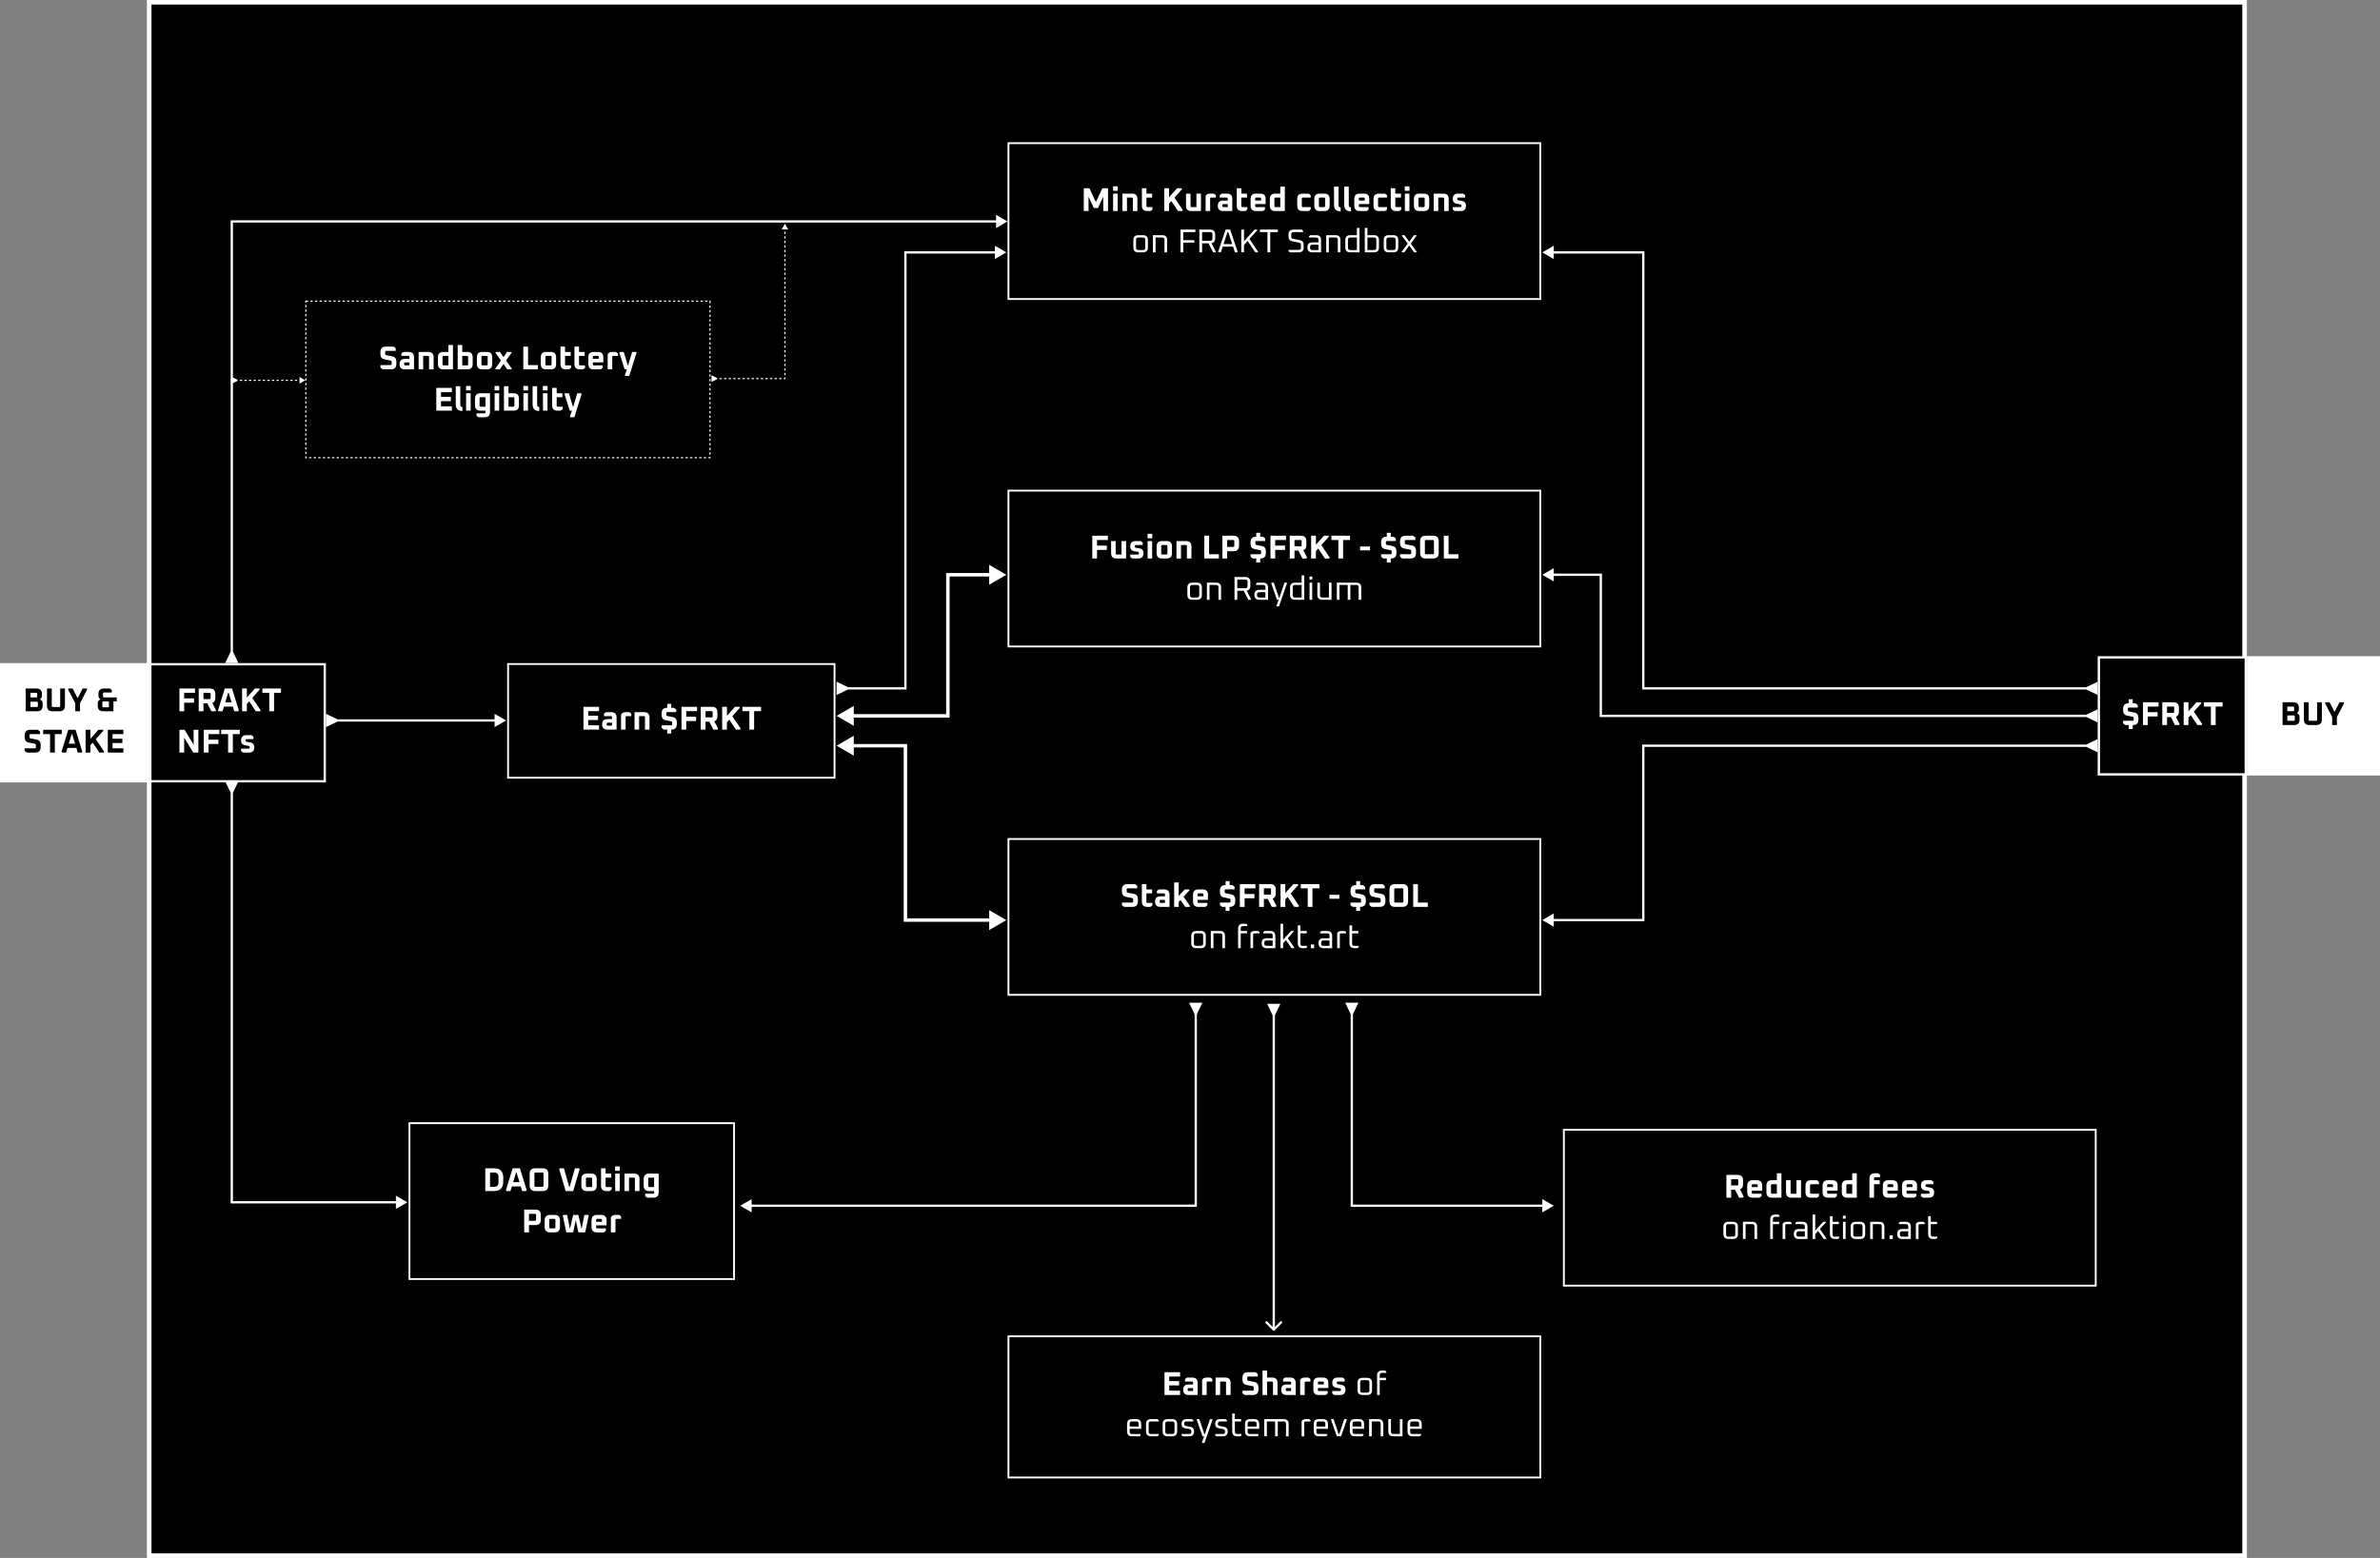 <svg width="1037" height="679" viewBox="0 0 1037 679" fill="none" xmlns="http://www.w3.org/2000/svg">
    <rect x="0" y="0" width="1037" height="679" fill="#808080" stroke="none"/>
    <rect x="65" y="1" width="913" height="677" fill="black" stroke="white" stroke-width="2"/>
    <rect x="914.5" y="286.5" width="64" height="51" fill="black" stroke="white"/>
    <rect x="979.5" y="286.5" width="57" height="51" fill="white" stroke="white"/>
    <path d="M472.218 91.982V82.057H474.692L477.497 88.055L480.301 82.057H482.775V91.982H480.704V85.711L478.374 90.688H476.619L474.289 85.711V91.982H472.218ZM484.968 83.15V81.223H487.011V83.15H484.968ZM484.997 91.982V84.387H486.982V91.982H484.997ZM489.056 91.982V84.387H493.256C494.81 84.387 495.587 85.164 495.587 86.718V91.982H493.602V86.574C493.602 86.267 493.448 86.113 493.141 86.113H491.041V91.982H489.056ZM497.539 89.652V82.057H499.524V84.387H501.998V86.113H499.524V89.796C499.524 90.103 499.678 90.256 499.984 90.256H502.142V91.335L501.279 91.982H499.869C498.316 91.982 497.539 91.205 497.539 89.652ZM507.292 91.982V82.057H509.364V85.984L512.873 82.057H514.815L515.016 82.474L511.723 86.142L515.376 91.565L515.175 91.982H513.276L510.385 87.638L509.364 88.746V91.982H507.292ZM516.755 89.652V84.387H518.74V89.796C518.74 90.103 518.893 90.256 519.2 90.256H521.3V84.387H523.285V91.982H519.085C517.532 91.982 516.755 91.205 516.755 89.652ZM525.295 91.982V85.365C525.65 84.713 526.331 84.387 527.338 84.387H528.891L529.754 85.035V86.113H527.813C527.554 86.113 527.376 86.176 527.28 86.3V91.982H525.295ZM532.955 91.982C531.402 91.982 530.625 91.22 530.625 89.695C530.625 88.17 531.402 87.408 532.955 87.408H534.94V86.574C534.94 86.267 534.787 86.113 534.48 86.113H531.431V85.035L532.294 84.387H534.595C536.148 84.387 536.925 85.164 536.925 86.718V91.982H532.955ZM532.61 89.796C532.61 90.103 532.763 90.256 533.07 90.256H534.94V88.961H533.07C532.763 88.961 532.61 89.115 532.61 89.422V89.796ZM538.879 89.652V82.057H540.864V84.387H543.338V86.113H540.864V89.796C540.864 90.103 541.017 90.256 541.324 90.256H543.481V91.335L542.618 91.982H541.209C539.655 91.982 538.879 91.205 538.879 89.652ZM544.917 89.652V86.718C544.917 85.164 545.694 84.387 547.247 84.387H549.117C550.671 84.387 551.448 85.164 551.448 86.718V88.933H546.902V89.796C546.902 90.103 547.056 90.256 547.363 90.256H551.16V91.335L550.297 91.982H547.247C545.694 91.982 544.917 91.205 544.917 89.652ZM546.902 87.379H549.463V86.574C549.463 86.267 549.309 86.113 549.002 86.113H547.363C547.056 86.113 546.902 86.267 546.902 86.574V87.379ZM553.289 89.652V86.718C553.289 85.164 554.066 84.387 555.619 84.387H557.834V81.338H559.819V91.982H555.619C554.066 91.982 553.289 91.205 553.289 89.652ZM555.274 89.796C555.274 90.103 555.428 90.256 555.734 90.256H557.834V86.113H555.734C555.428 86.113 555.274 86.267 555.274 86.574V89.796ZM565.229 89.652V86.718C565.229 85.164 566.006 84.387 567.559 84.387H570.234L571.097 85.035V86.113H567.674C567.367 86.113 567.214 86.267 567.214 86.574V89.796C567.214 90.103 567.367 90.256 567.674 90.256H571.097V91.335L570.234 91.982H567.559C566.006 91.982 565.229 91.205 565.229 89.652ZM572.674 89.652V86.718C572.674 85.164 573.45 84.387 575.004 84.387H577.017C578.571 84.387 579.348 85.164 579.348 86.718V89.652C579.348 91.205 578.571 91.982 577.017 91.982H575.004C573.45 91.982 572.674 91.205 572.674 89.652ZM574.659 89.796C574.659 90.103 574.812 90.256 575.119 90.256H576.902C577.209 90.256 577.363 90.103 577.363 89.796V86.574C577.363 86.267 577.209 86.113 576.902 86.113H575.119C574.812 86.113 574.659 86.267 574.659 86.574V89.796ZM581.243 89.22V81.338H583.228V89.422C583.228 90.016 583.535 90.342 584.149 90.4V92.126C582.212 92.126 581.243 91.157 581.243 89.22ZM585.696 89.22V81.338H587.681V89.422C587.681 90.016 587.988 90.342 588.602 90.4V92.126C586.665 92.126 585.696 91.157 585.696 89.22ZM590.091 89.652V86.718C590.091 85.164 590.868 84.387 592.422 84.387H594.292C595.845 84.387 596.622 85.164 596.622 86.718V88.933H592.076V89.796C592.076 90.103 592.23 90.256 592.537 90.256H596.334V91.335L595.471 91.982H592.422C590.868 91.982 590.091 91.205 590.091 89.652ZM592.076 87.379H594.637V86.574C594.637 86.267 594.483 86.113 594.176 86.113H592.537C592.23 86.113 592.076 86.267 592.076 86.574V87.379ZM598.463 89.652V86.718C598.463 85.164 599.24 84.387 600.793 84.387H603.469L604.332 85.035V86.113H600.909C600.602 86.113 600.448 86.267 600.448 86.574V89.796C600.448 90.103 600.602 90.256 600.909 90.256H604.332V91.335L603.469 91.982H600.793C599.24 91.982 598.463 91.205 598.463 89.652ZM605.966 89.652V82.057H607.951V84.387H610.425V86.113H607.951V89.796C607.951 90.103 608.104 90.256 608.411 90.256H610.568V91.335L609.705 91.982H608.296C606.742 91.982 605.966 91.205 605.966 89.652ZM612.091 83.15V81.223H614.133V83.15H612.091ZM612.119 91.982V84.387H614.104V91.982H612.119ZM616.064 89.652V86.718C616.064 85.164 616.841 84.387 618.394 84.387H620.408C621.961 84.387 622.738 85.164 622.738 86.718V89.652C622.738 91.205 621.961 91.982 620.408 91.982H618.394C616.841 91.982 616.064 91.205 616.064 89.652ZM618.049 89.796C618.049 90.103 618.202 90.256 618.509 90.256H620.293C620.599 90.256 620.753 90.103 620.753 89.796V86.574C620.753 86.267 620.599 86.113 620.293 86.113H618.509C618.202 86.113 618.049 86.267 618.049 86.574V89.796ZM624.691 91.982V84.387H628.891C630.445 84.387 631.221 85.164 631.221 86.718V91.982H629.236V86.574C629.236 86.267 629.083 86.113 628.776 86.113H626.676V91.982H624.691ZM632.973 91.335V90.256H636.281C636.607 90.256 636.77 90.074 636.77 89.709C636.77 89.335 636.626 89.124 636.338 89.076L634.785 88.818C633.577 88.616 632.973 87.916 632.973 86.718C632.973 85.164 633.749 84.387 635.303 84.387H637.532L638.395 85.035V86.113H635.432C635.106 86.113 634.943 86.296 634.943 86.66C634.943 87.034 635.087 87.245 635.375 87.293L636.928 87.552C638.136 87.753 638.741 88.453 638.741 89.652C638.741 91.205 637.964 91.982 636.41 91.982H633.836L632.973 91.335ZM493.825 107.824V104.66C493.825 103.222 494.544 102.502 495.983 102.502H497.996C499.435 102.502 500.154 103.222 500.154 104.66V107.824C500.154 109.263 499.435 109.982 497.996 109.982H495.983C494.544 109.982 493.825 109.263 493.825 107.824ZM494.976 107.968C494.976 108.64 495.312 108.975 495.983 108.975H497.996C498.668 108.975 499.003 108.64 499.003 107.968V104.516C499.003 103.845 498.668 103.509 497.996 103.509H495.983C495.312 103.509 494.976 103.845 494.976 104.516V107.968ZM502.34 109.982V102.502H506.368C507.806 102.502 508.525 103.222 508.525 104.66V109.982H507.375V104.516C507.375 103.845 507.039 103.509 506.368 103.509H503.491V109.982H502.34ZM514.368 109.982V100.057H520.84V101.15H515.576V104.66H520.409V105.753H515.576V109.982H514.368ZM522.571 109.982V100.057H527.274C528.741 100.057 529.475 100.791 529.475 102.258V103.84C529.475 105.087 528.943 105.806 527.878 105.998L529.763 109.694L529.604 109.982H528.583L526.584 106.041H523.779V109.982H522.571ZM523.779 104.948H527.289C527.941 104.948 528.267 104.622 528.267 103.97V102.128C528.267 101.476 527.941 101.15 527.289 101.15H523.779V104.948ZM530.764 109.723L534.015 100.057H536L539.251 109.723L539.078 109.982H538.086L537.266 107.479H532.749L531.93 109.982H530.937L530.764 109.723ZM533.109 106.386H536.906L535.18 101.15H534.835L533.109 106.386ZM540.831 109.982V100.057H542.04V105.149L546.599 100.057H547.707L547.836 100.33L544.413 104.142L548.167 109.709L548.038 109.982H546.93L543.622 105.02L542.04 106.76V109.982H540.831ZM548.942 101.15V100.057H556.767V101.15H553.459V109.982H552.251V101.15H548.942ZM561.428 109.479V108.889H565.858C566.51 108.889 566.836 108.563 566.836 107.911V106.731C566.836 106.185 566.592 105.863 566.103 105.768L563.01 105.149C561.955 104.938 561.428 104.228 561.428 103.02V102.258C561.428 100.791 562.161 100.057 563.629 100.057H567.109L567.757 100.561V101.15H563.614C562.962 101.15 562.636 101.476 562.636 102.128V103.107C562.636 103.653 562.881 103.974 563.37 104.07L566.462 104.689C567.517 104.9 568.044 105.609 568.044 106.818V107.781C568.044 109.248 567.311 109.982 565.844 109.982H562.075L561.428 109.479ZM571.828 109.982C570.38 109.982 569.657 109.258 569.657 107.81C569.657 106.362 570.38 105.638 571.828 105.638H574.461V104.516C574.461 103.845 574.125 103.509 573.454 103.509H570.376V102.934L570.951 102.502H573.454C574.892 102.502 575.611 103.222 575.611 104.66V109.982H571.828ZM570.807 107.968C570.807 108.64 571.143 108.975 571.814 108.975H574.461V106.645H571.814C571.143 106.645 570.807 106.981 570.807 107.652V107.968ZM577.855 109.982V102.502H581.883C583.321 102.502 584.04 103.222 584.04 104.66V109.982H582.889V104.516C582.889 103.845 582.554 103.509 581.883 103.509H579.006V109.982H577.855ZM586.168 107.824V104.66C586.168 103.222 586.887 102.502 588.326 102.502H591.202V99.338H592.353V109.982H588.326C586.887 109.982 586.168 109.263 586.168 107.824ZM587.319 107.968C587.319 108.64 587.654 108.975 588.326 108.975H591.202V103.509H588.326C587.654 103.509 587.319 103.845 587.319 104.516V107.968ZM594.655 109.982V99.338H595.806V102.502H598.682C600.121 102.502 600.84 103.222 600.84 104.66V107.824C600.84 109.263 600.121 109.982 598.682 109.982H594.655ZM595.806 108.975H598.682C599.354 108.975 599.689 108.64 599.689 107.968V104.516C599.689 103.845 599.354 103.509 598.682 103.509H595.806V108.975ZM602.912 107.824V104.66C602.912 103.222 603.631 102.502 605.069 102.502H607.083C608.521 102.502 609.241 103.222 609.241 104.66V107.824C609.241 109.263 608.521 109.982 607.083 109.982H605.069C603.631 109.982 602.912 109.263 602.912 107.824ZM604.062 107.968C604.062 108.64 604.398 108.975 605.069 108.975H607.083C607.754 108.975 608.09 108.64 608.09 107.968V104.516C608.09 103.845 607.754 103.509 607.083 103.509H605.069C604.398 103.509 604.062 103.845 604.062 104.516V107.968ZM610.708 109.766L613.354 106.17L610.808 102.718L610.909 102.502H611.973L614.016 105.336L616.058 102.502H617.123L617.223 102.718L614.677 106.17L617.324 109.766L617.223 109.982H616.159L614.016 107.005L611.873 109.982H610.808L610.708 109.766Z" fill="white"/>
    <rect x="439.4" y="62.4" width="231.739" height="67.924" stroke="white" stroke-width="0.799"/>
    <path d="M475.926 243.412V233.487H482.715V235.357H477.997V237.802H482.284V239.672H477.997V243.412H475.926ZM484.125 241.081V235.817H486.11V241.225C486.11 241.532 486.263 241.686 486.57 241.686H488.67V235.817H490.655V243.412H486.455C484.901 243.412 484.125 242.635 484.125 241.081ZM492.464 242.764V241.686H495.772C496.098 241.686 496.261 241.503 496.261 241.139C496.261 240.765 496.117 240.554 495.829 240.506L494.276 240.247C493.068 240.046 492.464 239.346 492.464 238.147C492.464 236.594 493.24 235.817 494.794 235.817H497.023L497.886 236.464V237.543H494.923C494.597 237.543 494.434 237.725 494.434 238.09C494.434 238.464 494.578 238.675 494.866 238.722L496.419 238.981C497.627 239.183 498.232 239.883 498.232 241.081C498.232 242.635 497.455 243.412 495.901 243.412H493.327L492.464 242.764ZM499.998 234.58V232.652H502.041V234.58H499.998ZM500.027 243.412V235.817H502.012V243.412H500.027ZM503.971 241.081V238.147C503.971 236.594 504.748 235.817 506.301 235.817H508.315C509.869 235.817 510.645 236.594 510.645 238.147V241.081C510.645 242.635 509.869 243.412 508.315 243.412H506.301C504.748 243.412 503.971 242.635 503.971 241.081ZM505.956 241.225C505.956 241.532 506.11 241.686 506.416 241.686H508.2C508.507 241.686 508.66 241.532 508.66 241.225V238.003C508.66 237.696 508.507 237.543 508.2 237.543H506.416C506.11 237.543 505.956 237.696 505.956 238.003V241.225ZM512.599 243.412V235.817H516.799C518.352 235.817 519.129 236.594 519.129 238.147V243.412H517.144V238.003C517.144 237.696 516.99 237.543 516.684 237.543H514.584V243.412H512.599ZM524.738 243.412V233.487H526.81V241.542H531.096V243.412H524.738ZM532.618 243.412V233.487H537.451C539.062 233.487 539.868 234.292 539.868 235.903V237.831C539.868 239.442 539.062 240.247 537.451 240.247H534.69V243.412H532.618ZM534.69 238.377H537.365C537.653 238.377 537.797 238.233 537.797 237.946V235.788C537.797 235.5 537.653 235.357 537.365 235.357H534.69V238.377ZM544.887 242.664V241.542H549.058C549.346 241.542 549.49 241.398 549.49 241.11V240.276C549.49 240.007 549.37 239.849 549.13 239.801L546.613 239.298C545.462 239.068 544.887 238.296 544.887 236.982V236.335C544.887 234.724 545.692 233.918 547.303 233.918H547.361V232.192H549.087V233.918H550.31L551.273 234.666V235.788H547.39C547.102 235.788 546.958 235.932 546.958 236.22V236.996C546.958 237.265 547.078 237.423 547.318 237.471L549.835 237.974C550.986 238.205 551.561 238.977 551.561 240.29V240.995C551.561 242.606 550.755 243.412 549.144 243.412H549.087V245.138H547.361V243.412H545.851L544.887 242.664ZM553.562 243.412V233.487H560.351V235.357H555.633V237.802H559.92V239.672H555.633V243.412H553.562ZM561.962 243.412V233.487H566.795C568.406 233.487 569.211 234.292 569.211 235.903V237.543C569.211 238.742 568.766 239.494 567.874 239.801L569.499 242.98L569.255 243.412H567.471L565.716 239.959H564.033V243.412H561.962ZM564.033 238.09H566.709C566.996 238.09 567.14 237.946 567.14 237.658V235.788C567.14 235.5 566.996 235.357 566.709 235.357H564.033V238.09ZM571.289 243.412V233.487H573.36V237.414L576.87 233.487H578.812L579.013 233.904L575.719 237.572L579.373 242.994L579.171 243.412H577.273L574.382 239.068L573.36 240.175V243.412H571.289ZM580.119 235.357V233.487H588.231V235.357H585.211V243.412H583.139V235.357H580.119ZM592.612 239.873V238.176H596.927V239.873H592.612ZM601.776 242.664V241.542H605.947C606.235 241.542 606.379 241.398 606.379 241.11V240.276C606.379 240.007 606.259 239.849 606.019 239.801L603.502 239.298C602.351 239.068 601.776 238.296 601.776 236.982V236.335C601.776 234.724 602.581 233.918 604.192 233.918H604.25V232.192H605.976V233.918H607.199L608.162 234.666V235.788H604.279C603.991 235.788 603.847 235.932 603.847 236.22V236.996C603.847 237.265 603.967 237.423 604.207 237.471L606.724 237.974C607.875 238.205 608.45 238.977 608.45 240.29V240.995C608.45 242.606 607.645 243.412 606.034 243.412H605.976V245.138H604.25V243.412H602.74L601.776 242.664ZM610.02 242.664V241.542H614.479C614.766 241.542 614.91 241.398 614.91 241.11V240.06C614.91 239.792 614.79 239.633 614.551 239.585L611.746 239.025C610.595 238.794 610.02 238.022 610.02 236.709V235.903C610.02 234.292 610.825 233.487 612.436 233.487H615.73L616.694 234.235V235.357H612.522C612.235 235.357 612.091 235.5 612.091 235.788V236.723C612.091 236.992 612.211 237.15 612.451 237.198L615.255 237.759C616.406 237.989 616.981 238.761 616.981 240.075V240.995C616.981 242.606 616.176 243.412 614.565 243.412H610.983L610.02 242.664ZM618.763 240.995V235.903C618.763 234.292 619.569 233.487 621.18 233.487H624.459C626.07 233.487 626.876 234.292 626.876 235.903V240.995C626.876 242.606 626.07 243.412 624.459 243.412H621.18C619.569 243.412 618.763 242.606 618.763 240.995ZM620.835 241.11C620.835 241.398 620.979 241.542 621.266 241.542H624.373C624.661 241.542 624.805 241.398 624.805 241.11V235.788C624.805 235.5 624.661 235.357 624.373 235.357H621.266C620.979 235.357 620.835 235.5 620.835 235.788V241.11ZM629.091 243.412V233.487H631.162V241.542H635.449V243.412H629.091ZM517.353 259.254V256.09C517.353 254.651 518.073 253.932 519.511 253.932H521.525C522.963 253.932 523.682 254.651 523.682 256.09V259.254C523.682 260.692 522.963 261.412 521.525 261.412H519.511C518.073 261.412 517.353 260.692 517.353 259.254ZM518.504 259.398C518.504 260.069 518.84 260.405 519.511 260.405H521.525C522.196 260.405 522.532 260.069 522.532 259.398V255.946C522.532 255.274 522.196 254.939 521.525 254.939H519.511C518.84 254.939 518.504 255.274 518.504 255.946V259.398ZM525.868 261.412V253.932H529.896C531.334 253.932 532.053 254.651 532.053 256.09V261.412H530.903V255.946C530.903 255.274 530.567 254.939 529.896 254.939H527.019V261.412H525.868ZM537.896 261.412V251.487H542.599C544.066 251.487 544.8 252.22 544.8 253.687V255.27C544.8 256.516 544.268 257.235 543.203 257.427L545.088 261.124L544.929 261.412H543.908L541.909 257.47H539.104V261.412H537.896ZM539.104 256.377H542.614C543.266 256.377 543.592 256.051 543.592 255.399V253.558C543.592 252.906 543.266 252.58 542.614 252.58H539.104V256.377ZM548.722 261.412C547.274 261.412 546.55 260.688 546.55 259.24C546.55 257.792 547.274 257.068 548.722 257.068H551.354V255.946C551.354 255.274 551.018 254.939 550.347 254.939H547.269V254.364L547.844 253.932H550.347C551.785 253.932 552.505 254.651 552.505 256.09V261.412H548.722ZM547.7 259.398C547.7 260.069 548.036 260.405 548.707 260.405H551.354V258.075H548.707C548.036 258.075 547.7 258.41 547.7 259.081V259.398ZM553.885 254.133L554.015 253.932H555.007L557.194 260.405H557.481L559.668 253.932H560.66L560.79 254.133L557.28 264.288H556.287L556.158 264.087L557.122 261.412H556.402L553.885 254.133ZM562.106 259.254V256.09C562.106 254.651 562.825 253.932 564.264 253.932H567.14V250.768H568.291V261.412H564.264C562.825 261.412 562.106 260.692 562.106 259.254ZM563.257 259.398C563.257 260.069 563.592 260.405 564.264 260.405H567.14V254.939H564.264C563.592 254.939 563.257 255.274 563.257 255.946V259.398ZM570.564 252.58V251.257H571.772V252.58H570.564ZM570.593 261.412V253.932H571.744V261.412H570.593ZM573.991 259.254V253.932H575.142V259.398C575.142 260.069 575.477 260.405 576.149 260.405H579.025V253.932H580.176V261.412H576.149C574.71 261.412 573.991 260.692 573.991 259.254ZM582.477 261.412V253.932H590.963C592.401 253.932 593.121 254.651 593.121 256.09V261.412H591.97V255.946C591.97 255.274 591.634 254.939 590.963 254.939H588.374V261.412H587.223V254.939H583.627V261.412H582.477Z" fill="white"/>
    <rect x="439.4" y="213.829" width="231.739" height="67.924" stroke="white" stroke-width="0.799"/>
    <path d="M254.218 317.982V308.057H261.007V309.927H256.289V311.941H260.576V313.811H256.289V316.112H261.007V317.982H254.218ZM264.682 317.982C263.129 317.982 262.352 317.22 262.352 315.695C262.352 314.17 263.129 313.408 264.682 313.408H266.667V312.574C266.667 312.267 266.514 312.113 266.207 312.113H263.158V311.035L264.021 310.387H266.322C267.876 310.387 268.652 311.164 268.652 312.718V317.982H264.682ZM264.337 315.796C264.337 316.103 264.491 316.256 264.798 316.256H266.667V314.961H264.798C264.491 314.961 264.337 315.115 264.337 315.422V315.796ZM270.606 317.982V311.365C270.961 310.713 271.641 310.387 272.648 310.387H274.202L275.065 311.035V312.113H273.123C272.864 312.113 272.687 312.176 272.591 312.3V317.982H270.606ZM276.479 317.982V310.387H280.679C282.232 310.387 283.009 311.164 283.009 312.718V317.982H281.024V312.574C281.024 312.267 280.87 312.113 280.564 312.113H278.464V317.982H276.479ZM288.259 317.234V316.112H292.43C292.718 316.112 292.862 315.968 292.862 315.681V314.846C292.862 314.578 292.742 314.42 292.502 314.372L289.985 313.868C288.834 313.638 288.259 312.866 288.259 311.552V310.905C288.259 309.294 289.064 308.489 290.675 308.489H290.733V306.763H292.459V308.489H293.681L294.645 309.237V310.359H290.762C290.474 310.359 290.33 310.502 290.33 310.79V311.567C290.33 311.835 290.45 311.994 290.69 312.041L293.207 312.545C294.357 312.775 294.933 313.547 294.933 314.861V315.566C294.933 317.177 294.127 317.982 292.516 317.982H292.459V319.708H290.733V317.982H289.222L288.259 317.234ZM296.934 317.982V308.057H303.723V309.927H299.005V312.372H303.292V314.242H299.005V317.982H296.934ZM305.334 317.982V308.057H310.167C311.778 308.057 312.583 308.863 312.583 310.474V312.113C312.583 313.312 312.137 314.065 311.246 314.372L312.871 317.55L312.626 317.982H310.843L309.088 314.53H307.405V317.982H305.334ZM307.405 312.66H310.081C310.368 312.66 310.512 312.516 310.512 312.228V310.359C310.512 310.071 310.368 309.927 310.081 309.927H307.405V312.66ZM314.661 317.982V308.057H316.732V311.984L320.242 308.057H322.184L322.385 308.474L319.091 312.142L322.745 317.565L322.543 317.982H320.645L317.753 313.638L316.732 314.746V317.982H314.661ZM323.491 309.927V308.057H331.603V309.927H328.583V317.982H326.511V309.927H323.491Z" fill="white"/>
    <rect x="221.376" y="289.4" width="142.24" height="49.544" stroke="white" stroke-width="0.799"/>
    <path d="M211.446 519.101V509.176H215.215C217.919 509.176 219.271 510.528 219.271 513.233V515.045C219.271 517.749 217.919 519.101 215.215 519.101H211.446ZM213.518 517.231H215.33C216.577 517.231 217.2 516.608 217.2 515.361V512.916C217.2 511.67 216.577 511.046 215.33 511.046H213.518V517.231ZM220.429 518.713L223.377 509.176H226.542L229.491 518.713L229.232 519.101H227.506L226.901 517.087H223.018L222.414 519.101H220.688L220.429 518.713ZM223.579 515.218H226.34L225.075 511.046H224.845L223.579 515.218ZM230.785 516.685V511.593C230.785 509.982 231.591 509.176 233.202 509.176H236.481C238.092 509.176 238.898 509.982 238.898 511.593V516.685C238.898 518.296 238.092 519.101 236.481 519.101H233.202C231.591 519.101 230.785 518.296 230.785 516.685ZM232.857 516.8C232.857 517.087 233 517.231 233.288 517.231H236.395C236.683 517.231 236.826 517.087 236.826 516.8V511.478C236.826 511.19 236.683 511.046 236.395 511.046H233.288C233 511.046 232.857 511.19 232.857 511.478V516.8ZM243.648 509.565L243.907 509.176H245.719L247.992 517.231H248.222L250.495 509.176H252.307L252.566 509.565L249.747 519.101H246.467L243.648 509.565ZM253.313 516.771V513.837C253.313 512.283 254.09 511.506 255.644 511.506H257.657C259.211 511.506 259.988 512.283 259.988 513.837V516.771C259.988 518.324 259.211 519.101 257.657 519.101H255.644C254.09 519.101 253.313 518.324 253.313 516.771ZM255.298 516.915C255.298 517.222 255.452 517.375 255.759 517.375H257.542C257.849 517.375 258.003 517.222 258.003 516.915V513.693C258.003 513.386 257.849 513.233 257.542 513.233H255.759C255.452 513.233 255.298 513.386 255.298 513.693V516.915ZM261.883 516.771V509.176H263.868V511.506H266.342V513.233H263.868V516.915C263.868 517.222 264.022 517.375 264.329 517.375H266.486V518.454L265.623 519.101H264.213C262.66 519.101 261.883 518.324 261.883 516.771ZM268.008 510.269V508.342H270.051V510.269H268.008ZM268.037 519.101V511.506H270.022V519.101H268.037ZM272.097 519.101V511.506H276.297C277.85 511.506 278.627 512.283 278.627 513.837V519.101H276.642V513.693C276.642 513.386 276.488 513.233 276.182 513.233H274.082V519.101H272.097ZM280.464 516.771V513.837C280.464 512.283 281.241 511.506 282.795 511.506H286.995V519.648C286.995 521.201 286.218 521.978 284.664 521.978H281.975L281.112 521.331V520.252H284.549C284.856 520.252 285.01 520.098 285.01 519.792V519.101H282.795C281.241 519.101 280.464 518.324 280.464 516.771ZM282.449 516.915C282.449 517.222 282.603 517.375 282.91 517.375H285.01V513.233H282.91C282.603 513.233 282.449 513.386 282.449 513.693V516.915ZM228.408 537.101V527.176H233.241C234.852 527.176 235.657 527.982 235.657 529.593V531.52C235.657 533.131 234.852 533.937 233.241 533.937H230.479V537.101H228.408ZM230.479 532.067H233.154C233.442 532.067 233.586 531.923 233.586 531.635V529.478C233.586 529.19 233.442 529.046 233.154 529.046H230.479V532.067ZM237.321 534.771V531.837C237.321 530.283 238.098 529.506 239.651 529.506H241.665C243.219 529.506 243.995 530.283 243.995 531.837V534.771C243.995 536.324 243.219 537.101 241.665 537.101H239.651C238.098 537.101 237.321 536.324 237.321 534.771ZM239.306 534.915C239.306 535.222 239.46 535.375 239.767 535.375H241.55C241.857 535.375 242.01 535.222 242.01 534.915V531.693C242.01 531.386 241.857 531.233 241.55 531.233H239.767C239.46 531.233 239.306 531.386 239.306 531.693V534.915ZM245.229 529.809L245.445 529.506H247.114L248.264 535.375H248.365L249.746 529.506H251.99L253.371 535.375H253.471L254.622 529.506H256.291L256.506 529.809L254.982 537.101H252.019L250.868 531.822L249.717 537.101H246.754L245.229 529.809ZM257.745 534.771V531.837C257.745 530.283 258.522 529.506 260.075 529.506H261.945C263.499 529.506 264.275 530.283 264.275 531.837V534.052H259.73V534.915C259.73 535.222 259.884 535.375 260.19 535.375H263.988V536.454L263.125 537.101H260.075C258.522 537.101 257.745 536.324 257.745 534.771ZM259.73 532.498H262.29V531.693C262.29 531.386 262.137 531.233 261.83 531.233H260.19C259.884 531.233 259.73 531.386 259.73 531.693V532.498ZM266.175 537.101V530.485C266.529 529.833 267.21 529.506 268.217 529.506H269.771L270.634 530.154V531.233H268.692C268.433 531.233 268.255 531.295 268.16 531.42V537.101H266.175Z" fill="white"/>
    <rect x="178.4" y="489.519" width="141.441" height="67.924" stroke="white" stroke-width="0.799"/>
    <path d="M925.063 315.252V314.13H929.234C929.522 314.13 929.666 313.986 929.666 313.699V312.864C929.666 312.596 929.546 312.438 929.306 312.39L926.789 311.886C925.638 311.656 925.063 310.884 925.063 309.57V308.923C925.063 307.312 925.868 306.507 927.479 306.507H927.537V304.781H929.263V306.507H930.486L931.449 307.255V308.377H927.566C927.278 308.377 927.134 308.52 927.134 308.808V309.585C927.134 309.853 927.254 310.012 927.494 310.059L930.011 310.563C931.162 310.793 931.737 311.565 931.737 312.879V313.584C931.737 315.195 930.931 316 929.321 316H929.263V317.726H927.537V316H926.027L925.063 315.252ZM933.738 316V306.075H940.527V307.945H935.809V310.39H940.096V312.26H935.809V316H933.738ZM942.138 316V306.075H946.971C948.582 306.075 949.387 306.881 949.387 308.492V310.131C949.387 311.33 948.942 312.083 948.05 312.39L949.675 315.568L949.431 316H947.647L945.892 312.548H944.209V316H942.138ZM944.209 310.678H946.885C947.172 310.678 947.316 310.534 947.316 310.246V308.377C947.316 308.089 947.172 307.945 946.885 307.945H944.209V310.678ZM951.465 316V306.075H953.536V310.002L957.046 306.075H958.988L959.189 306.492L955.895 310.16L959.549 315.583L959.347 316H957.449L954.558 311.656L953.536 312.764V316H951.465ZM960.295 307.945V306.075H968.407V307.945H965.387V316H963.316V307.945H960.295Z" fill="white"/>
    <path d="M994.549 316V306.075H999.238C1000.85 306.075 1001.65 306.881 1001.65 308.492V309.355C1001.65 309.681 1001.56 309.959 1001.37 310.189L1000.86 310.793L1001.47 311.296C1001.78 311.555 1001.94 311.939 1001.94 312.447V313.584C1001.94 315.195 1001.14 316 999.525 316H994.549ZM996.62 314.13H999.439C999.727 314.13 999.871 313.986 999.871 313.699V312.26C999.871 311.973 999.727 311.829 999.439 311.829H996.62V314.13ZM996.62 309.959H999.151C999.439 309.959 999.583 309.815 999.583 309.527V308.377C999.583 308.089 999.439 307.945 999.151 307.945H996.62V309.959ZM1003.85 313.584V306.075H1005.92V313.699C1005.92 313.986 1006.06 314.13 1006.35 314.13H1009.17C1009.46 314.13 1009.6 313.986 1009.6 313.699V306.075H1011.67V313.584C1011.67 315.195 1010.86 316 1009.25 316H1006.26C1004.65 316 1003.85 315.195 1003.85 313.584ZM1013.03 306.464L1013.27 306.075H1015.04L1017.2 310.29L1019.36 306.075H1021.12L1021.37 306.464L1018.23 312.49V316H1016.16V312.49L1013.03 306.464Z" fill="black"/>
    <path d="M488.839 394.493V393.371H493.298C493.586 393.371 493.729 393.227 493.729 392.939V391.889C493.729 391.621 493.61 391.463 493.37 391.415L490.565 390.854C489.414 390.623 488.839 389.852 488.839 388.538V387.732C488.839 386.121 489.644 385.316 491.255 385.316H494.549L495.513 386.064V387.186H491.342C491.054 387.186 490.91 387.33 490.91 387.617V388.552C490.91 388.821 491.03 388.979 491.27 389.027L494.075 389.588C495.225 389.818 495.801 390.59 495.801 391.904V392.824C495.801 394.435 494.995 395.241 493.384 395.241H489.803L488.839 394.493ZM497.525 392.91V385.316H499.51V387.646H501.984V389.372H499.51V393.054C499.51 393.361 499.664 393.515 499.97 393.515H502.128V394.593L501.265 395.241H499.855C498.302 395.241 497.525 394.464 497.525 392.91ZM505.606 395.241C504.053 395.241 503.276 394.478 503.276 392.954C503.276 391.429 504.053 390.667 505.606 390.667H507.591V389.832C507.591 389.526 507.438 389.372 507.131 389.372H504.082V388.293L504.945 387.646H507.246C508.8 387.646 509.576 388.423 509.576 389.976V395.241H505.606ZM505.261 393.054C505.261 393.361 505.415 393.515 505.721 393.515H507.591V392.22H505.721C505.415 392.22 505.261 392.374 505.261 392.68V393.054ZM511.587 395.241V384.597H513.572V390.508L516.204 387.646H518.161L518.319 387.977L515.687 390.81L518.52 394.91L518.362 395.241H516.42L514.378 392.234L513.572 393.112V395.241H511.587ZM519.816 392.91V389.976C519.816 388.423 520.593 387.646 522.146 387.646H524.016C525.569 387.646 526.346 388.423 526.346 389.976V392.191H521.801V393.054C521.801 393.361 521.954 393.515 522.261 393.515H526.058V394.593L525.195 395.241H522.146C520.593 395.241 519.816 394.464 519.816 392.91ZM521.801 390.638H524.361V389.832C524.361 389.526 524.208 389.372 523.901 389.372H522.261C521.954 389.372 521.801 389.526 521.801 389.832V390.638ZM531.543 394.493V393.371H535.714C536.001 393.371 536.145 393.227 536.145 392.939V392.105C536.145 391.837 536.025 391.678 535.786 391.63L533.269 391.127C532.118 390.897 531.543 390.125 531.543 388.811V388.164C531.543 386.553 532.348 385.747 533.959 385.747H534.017V384.021H535.743V385.747H536.965L537.929 386.495V387.617H534.045C533.758 387.617 533.614 387.761 533.614 388.049V388.825C533.614 389.094 533.734 389.252 533.973 389.3L536.491 389.804C537.641 390.034 538.217 390.806 538.217 392.119V392.824C538.217 394.435 537.411 395.241 535.8 395.241H535.743V396.967H534.017V395.241H532.506L531.543 394.493ZM540.218 395.241V385.316H547.007V387.186H542.289V389.631H546.575V391.501H542.289V395.241H540.218ZM548.618 395.241V385.316H553.451C555.062 385.316 555.867 386.121 555.867 387.732V389.372C555.867 390.571 555.421 391.323 554.529 391.63L556.155 394.809L555.91 395.241H554.127L552.372 391.789H550.689V395.241H548.618ZM550.689 389.919H553.364C553.652 389.919 553.796 389.775 553.796 389.487V387.617C553.796 387.33 553.652 387.186 553.364 387.186H550.689V389.919ZM557.945 395.241V385.316H560.016V389.243L563.526 385.316H565.467L565.669 385.733L562.375 389.401L566.028 394.824L565.827 395.241H563.928L561.037 390.897L560.016 392.004V395.241H557.945ZM566.775 387.186V385.316H574.887V387.186H571.866V395.241H569.795V387.186H566.775ZM579.267 391.702V390.005H583.583V391.702H579.267ZM588.432 394.493V393.371H592.603C592.891 393.371 593.034 393.227 593.034 392.939V392.105C593.034 391.837 592.915 391.678 592.675 391.63L590.158 391.127C589.007 390.897 588.432 390.125 588.432 388.811V388.164C588.432 386.553 589.237 385.747 590.848 385.747H590.906V384.021H592.632V385.747H593.854L594.818 386.495V387.617H590.934C590.647 387.617 590.503 387.761 590.503 388.049V388.825C590.503 389.094 590.623 389.252 590.862 389.3L593.38 389.804C594.53 390.034 595.106 390.806 595.106 392.119V392.824C595.106 394.435 594.3 395.241 592.689 395.241H592.632V396.967H590.906V395.241H589.395L588.432 394.493ZM596.675 394.493V393.371H601.134C601.422 393.371 601.566 393.227 601.566 392.939V391.889C601.566 391.621 601.446 391.463 601.206 391.415L598.401 390.854C597.251 390.623 596.675 389.852 596.675 388.538V387.732C596.675 386.121 597.481 385.316 599.092 385.316H602.386L603.349 386.064V387.186H599.178C598.89 387.186 598.747 387.33 598.747 387.617V388.552C598.747 388.821 598.866 388.979 599.106 389.027L601.911 389.588C603.062 389.818 603.637 390.59 603.637 391.904V392.824C603.637 394.435 602.832 395.241 601.221 395.241H597.639L596.675 394.493ZM605.419 392.824V387.732C605.419 386.121 606.225 385.316 607.836 385.316H611.115C612.726 385.316 613.532 386.121 613.532 387.732V392.824C613.532 394.435 612.726 395.241 611.115 395.241H607.836C606.225 395.241 605.419 394.435 605.419 392.824ZM607.49 392.939C607.49 393.227 607.634 393.371 607.922 393.371H611.029C611.316 393.371 611.46 393.227 611.46 392.939V387.617C611.46 387.33 611.316 387.186 611.029 387.186H607.922C607.634 387.186 607.49 387.33 607.49 387.617V392.939ZM615.747 395.241V385.316H617.818V393.371H622.104V395.241H615.747ZM519.053 411.083V407.919C519.053 406.48 519.772 405.761 521.211 405.761H523.224C524.663 405.761 525.382 406.48 525.382 407.919V411.083C525.382 412.521 524.663 413.241 523.224 413.241H521.211C519.772 413.241 519.053 412.521 519.053 411.083ZM520.204 411.227C520.204 411.898 520.539 412.234 521.211 412.234H523.224C523.896 412.234 524.231 411.898 524.231 411.227V407.775C524.231 407.104 523.896 406.768 523.224 406.768H521.211C520.539 406.768 520.204 407.104 520.204 407.775V411.227ZM527.568 413.241V405.761H531.595C533.034 405.761 533.753 406.48 533.753 407.919V413.241H532.602V407.775C532.602 407.104 532.267 406.768 531.595 406.768H528.719V413.241H527.568ZM539.452 413.241V404.754C539.452 403.316 540.171 402.597 541.609 402.597H542.904L543.479 403.028V403.604H541.609C540.938 403.604 540.602 403.939 540.602 404.61V405.761H543.335V406.768H540.602V413.241H539.452ZM544.858 413.241V406.624C545.194 406.049 545.817 405.761 546.728 405.761H548.166L548.742 406.193V406.768H546.728C546.402 406.768 546.162 406.854 546.009 407.027V413.241H544.858ZM551.896 413.241C550.448 413.241 549.724 412.517 549.724 411.069C549.724 409.621 550.448 408.897 551.896 408.897H554.528V407.775C554.528 407.104 554.193 406.768 553.522 406.768H550.443V406.193L551.019 405.761H553.522C554.96 405.761 555.679 406.48 555.679 407.919V413.241H551.896ZM550.875 411.227C550.875 411.898 551.211 412.234 551.882 412.234H554.528V409.904H551.882C551.211 409.904 550.875 410.239 550.875 410.91V411.227ZM557.923 413.241V402.597H559.074V409.573L562.54 405.761H563.662L563.763 405.977L561.087 408.897L563.964 413.025L563.863 413.241H562.741L560.325 409.731L559.074 411.083V413.241H557.923ZM565.465 411.083V403.316H566.615V405.761H569.348V406.768H566.615V411.227C566.615 411.898 566.951 412.234 567.622 412.234H569.492V412.809L568.917 413.241H567.622C566.184 413.241 565.465 412.521 565.465 411.083ZM571.155 413.241V411.658H572.593V413.241H571.155ZM576.661 413.241C575.213 413.241 574.489 412.517 574.489 411.069C574.489 409.621 575.213 408.897 576.661 408.897H579.293V407.775C579.293 407.104 578.957 406.768 578.286 406.768H575.208V406.193L575.783 405.761H578.286C579.724 405.761 580.443 406.48 580.443 407.919V413.241H576.661ZM575.639 411.227C575.639 411.898 575.975 412.234 576.646 412.234H579.293V409.904H576.646C575.975 409.904 575.639 410.239 575.639 410.91V411.227ZM582.63 413.241V406.624C582.965 406.049 583.589 405.761 584.5 405.761H585.938L586.513 406.193V406.768H584.5C584.174 406.768 583.934 406.854 583.78 407.027V413.241H582.63ZM587.981 411.083V403.316H589.132V405.761H591.865V406.768H589.132V411.227C589.132 411.898 589.468 412.234 590.139 412.234H592.009V412.809L591.434 413.241H590.139C588.701 413.241 587.981 412.521 587.981 411.083Z" fill="white"/>
    <rect x="439.4" y="365.658" width="231.739" height="67.924" stroke="white" stroke-width="0.799"/>
    <path d="M507.391 607.982V598.057H514.18V599.927H509.462V601.941H513.748V603.811H509.462V606.112H514.18V607.982H507.391ZM517.855 607.982C516.302 607.982 515.525 607.22 515.525 605.695C515.525 604.17 516.302 603.408 517.855 603.408H519.84V602.574C519.84 602.267 519.687 602.113 519.38 602.113H516.33V601.035L517.193 600.387H519.495C521.048 600.387 521.825 601.164 521.825 602.718V607.982H517.855ZM517.51 605.796C517.51 606.103 517.663 606.256 517.97 606.256H519.84V604.961H517.97C517.663 604.961 517.51 605.115 517.51 605.422V605.796ZM523.778 607.982V601.365C524.133 600.713 524.814 600.387 525.821 600.387H527.374L528.237 601.035V602.113H526.296C526.037 602.113 525.859 602.176 525.763 602.3V607.982H523.778ZM529.651 607.982V600.387H533.851C535.405 600.387 536.182 601.164 536.182 602.718V607.982H534.197V602.574C534.197 602.267 534.043 602.113 533.736 602.113H531.636V607.982H529.651ZM541.359 607.234V606.112H545.818C546.106 606.112 546.25 605.968 546.25 605.681V604.631C546.25 604.362 546.13 604.204 545.89 604.156L543.086 603.595C541.935 603.365 541.359 602.593 541.359 601.279V600.474C541.359 598.863 542.165 598.057 543.776 598.057H547.07L548.034 598.805V599.927H543.862C543.575 599.927 543.431 600.071 543.431 600.359V601.294C543.431 601.562 543.551 601.72 543.79 601.768L546.595 602.329C547.746 602.559 548.321 603.331 548.321 604.645V605.566C548.321 607.177 547.516 607.982 545.905 607.982H542.323L541.359 607.234ZM550.103 607.982V597.338H552.088V600.387H554.303C555.857 600.387 556.633 601.164 556.633 602.718V607.982H554.649V602.574C554.649 602.267 554.495 602.113 554.188 602.113H552.088V607.982H550.103ZM560.571 607.982C559.018 607.982 558.241 607.22 558.241 605.695C558.241 604.17 559.018 603.408 560.571 603.408H562.556V602.574C562.556 602.267 562.403 602.113 562.096 602.113H559.046V601.035L559.909 600.387H562.211C563.764 600.387 564.541 601.164 564.541 602.718V607.982H560.571ZM560.226 605.796C560.226 606.103 560.379 606.256 560.686 606.256H562.556V604.961H560.686C560.379 604.961 560.226 605.115 560.226 605.422V605.796ZM566.494 607.982V601.365C566.849 600.713 567.53 600.387 568.537 600.387H570.09L570.953 601.035V602.113H569.012C568.753 602.113 568.575 602.176 568.479 602.3V607.982H566.494ZM572.252 605.652V602.718C572.252 601.164 573.029 600.387 574.582 600.387H576.452C578.006 600.387 578.782 601.164 578.782 602.718V604.933H574.237V605.796C574.237 606.103 574.391 606.256 574.697 606.256H578.495V607.335L577.632 607.982H574.582C573.029 607.982 572.252 607.205 572.252 605.652ZM574.237 603.379H576.797V602.574C576.797 602.267 576.644 602.113 576.337 602.113H574.697C574.391 602.113 574.237 602.267 574.237 602.574V603.379ZM580.48 607.335V606.256H583.788C584.114 606.256 584.277 606.074 584.277 605.709C584.277 605.335 584.134 605.124 583.846 605.076L582.293 604.818C581.084 604.616 580.48 603.916 580.48 602.718C580.48 601.164 581.257 600.387 582.81 600.387H585.04L585.903 601.035V602.113H582.94C582.614 602.113 582.451 602.296 582.451 602.66C582.451 603.034 582.595 603.245 582.882 603.293L584.436 603.552C585.644 603.753 586.248 604.453 586.248 605.652C586.248 607.205 585.471 607.982 583.918 607.982H581.343L580.48 607.335ZM591.499 605.824V602.66C591.499 601.222 592.218 600.502 593.656 600.502H595.67C597.109 600.502 597.828 601.222 597.828 602.66V605.824C597.828 607.263 597.109 607.982 595.67 607.982H593.656C592.218 607.982 591.499 607.263 591.499 605.824ZM592.65 605.968C592.65 606.64 592.985 606.975 593.656 606.975H595.67C596.341 606.975 596.677 606.64 596.677 605.968V602.516C596.677 601.845 596.341 601.509 595.67 601.509H593.656C592.985 601.509 592.65 601.845 592.65 602.516V605.968ZM600.014 607.982V599.496C600.014 598.057 600.733 597.338 602.171 597.338H603.466L604.041 597.769V598.345H602.171C601.5 598.345 601.165 598.68 601.165 599.352V600.502H603.897V601.509H601.165V607.982H600.014ZM491.072 623.824V620.66C491.072 619.222 491.791 618.502 493.23 618.502H495.099C496.538 618.502 497.257 619.222 497.257 620.66V622.731H492.223V623.968C492.223 624.64 492.558 624.975 493.23 624.975H496.969V625.55L496.394 625.982H493.23C491.791 625.982 491.072 625.263 491.072 623.824ZM492.223 621.724H496.106V620.516C496.106 619.845 495.771 619.509 495.099 619.509H493.23C492.558 619.509 492.223 619.845 492.223 620.516V621.724ZM499.331 623.824V620.66C499.331 619.222 500.051 618.502 501.489 618.502H504.308L504.884 618.934V619.509H501.489C500.818 619.509 500.482 619.845 500.482 620.516V623.968C500.482 624.64 500.818 624.975 501.489 624.975H504.884V625.55L504.308 625.982H501.489C500.051 625.982 499.331 625.263 499.331 623.824ZM506.58 623.824V620.66C506.58 619.222 507.299 618.502 508.737 618.502H510.751C512.189 618.502 512.908 619.222 512.908 620.66V623.824C512.908 625.263 512.189 625.982 510.751 625.982H508.737C507.299 625.982 506.58 625.263 506.58 623.824ZM507.73 623.968C507.73 624.64 508.066 624.975 508.737 624.975H510.751C511.422 624.975 511.758 624.64 511.758 623.968V620.516C511.758 619.845 511.422 619.509 510.751 619.509H508.737C508.066 619.509 507.73 619.845 507.73 620.516V623.968ZM514.807 625.55V624.975H518.115C518.786 624.975 519.122 624.64 519.122 623.968C519.122 623.297 518.834 622.913 518.259 622.818L516.533 622.53C515.382 622.338 514.807 621.705 514.807 620.631C514.807 619.212 515.526 618.502 516.964 618.502H519.352L519.928 618.934V619.509H516.964C516.293 619.509 515.958 619.845 515.958 620.516C515.958 621.091 516.245 621.427 516.821 621.523L518.547 621.811C519.697 622.002 520.273 622.683 520.273 623.853C520.273 625.272 519.554 625.982 518.115 625.982H515.382L514.807 625.55ZM521.423 618.704L521.553 618.502H522.545L524.732 624.975H525.019L527.206 618.502H528.198L528.328 618.704L524.818 628.859H523.826L523.696 628.657L524.66 625.982H523.941L521.423 618.704ZM529.472 625.55V624.975H532.78C533.451 624.975 533.787 624.64 533.787 623.968C533.787 623.297 533.499 622.913 532.924 622.818L531.198 622.53C530.047 622.338 529.472 621.705 529.472 620.631C529.472 619.212 530.191 618.502 531.629 618.502H534.017L534.592 618.934V619.509H531.629C530.958 619.509 530.622 619.845 530.622 620.516C530.622 621.091 530.91 621.427 531.485 621.523L533.211 621.811C534.362 622.002 534.937 622.683 534.937 623.853C534.937 625.272 534.218 625.982 532.78 625.982H530.047L529.472 625.55ZM536.894 623.824V616.057H538.044V618.502H540.777V619.509H538.044V623.968C538.044 624.64 538.38 624.975 539.051 624.975H540.921V625.55L540.346 625.982H539.051C537.613 625.982 536.894 625.263 536.894 623.824ZM542.469 623.824V620.66C542.469 619.222 543.188 618.502 544.626 618.502H546.496C547.935 618.502 548.654 619.222 548.654 620.66V622.731H543.62V623.968C543.62 624.64 543.955 624.975 544.626 624.975H548.366V625.55L547.791 625.982H544.626C543.188 625.982 542.469 625.263 542.469 623.824ZM543.62 621.724H547.503V620.516C547.503 619.845 547.168 619.509 546.496 619.509H544.626C543.955 619.509 543.62 619.845 543.62 620.516V621.724ZM550.843 625.982V618.502H559.33C560.768 618.502 561.487 619.222 561.487 620.66V625.982H560.337V620.516C560.337 619.845 560.001 619.509 559.33 619.509H556.741V625.982H555.59V619.509H551.994V625.982H550.843ZM567.136 625.982V619.365C567.472 618.79 568.095 618.502 569.006 618.502H570.444L571.02 618.934V619.509H569.006C568.68 619.509 568.44 619.596 568.287 619.768V625.982H567.136ZM572.43 623.824V620.66C572.43 619.222 573.15 618.502 574.588 618.502H576.458C577.896 618.502 578.615 619.222 578.615 620.66V622.731H573.581V623.968C573.581 624.64 573.917 624.975 574.588 624.975H578.328V625.55L577.752 625.982H574.588C573.15 625.982 572.43 625.263 572.43 623.824ZM573.581 621.724H577.465V620.516C577.465 619.845 577.129 619.509 576.458 619.509H574.588C573.917 619.509 573.581 619.845 573.581 620.516V621.724ZM579.942 618.704L580.071 618.502H581.064L583.25 624.975H583.538L585.724 618.502H586.717L586.846 618.704L584.329 625.982H582.459L579.942 618.704ZM588.163 623.824V620.66C588.163 619.222 588.882 618.502 590.32 618.502H592.19C593.629 618.502 594.348 619.222 594.348 620.66V622.731H589.313V623.968C589.313 624.64 589.649 624.975 590.32 624.975H594.06V625.55L593.485 625.982H590.32C588.882 625.982 588.163 625.263 588.163 623.824ZM589.313 621.724H593.197V620.516C593.197 619.845 592.861 619.509 592.19 619.509H590.32C589.649 619.509 589.313 619.845 589.313 620.516V621.724ZM596.537 625.982V618.502H600.565C602.003 618.502 602.722 619.222 602.722 620.66V625.982H601.572V620.516C601.572 619.845 601.236 619.509 600.565 619.509H597.688V625.982H596.537ZM604.908 623.824V618.502H606.058V623.968C606.058 624.64 606.394 624.975 607.065 624.975H609.942V618.502H611.093V625.982H607.065C605.627 625.982 604.908 625.263 604.908 623.824ZM613.278 623.824V620.66C613.278 619.222 613.997 618.502 615.436 618.502H617.306C618.744 618.502 619.463 619.222 619.463 620.66V622.731H614.429V623.968C614.429 624.64 614.765 624.975 615.436 624.975H619.176V625.55L618.6 625.982H615.436C613.997 625.982 613.278 625.263 613.278 623.824ZM614.429 621.724H618.313V620.516C618.313 619.845 617.977 619.509 617.306 619.509H615.436C614.765 619.509 614.429 619.845 614.429 620.516V621.724Z" fill="white"/>
    <rect x="439.4" y="582.4" width="231.739" height="61.531" stroke="white" stroke-width="0.799"/>
    <path d="M100.5 284L98.113 289H103.887L101.5 284H100.5ZM101 96.5V96H100.5V96.5H101ZM439 96.5L434 93.613V99.387L439 96.5ZM101.5 284.5V96.5H100.5V284.5H101.5ZM101 97H434.5V96H101V97Z" fill="white"/>
    <path d="M394.5 300V300.5H395V300H394.5ZM394.5 110V109.5H394V110H394.5ZM438.5 110L433.5 107.113V112.887L438.5 110ZM369.5 299.5L364.5 297.113V302.887L369.5 300.5V299.5ZM395 300V110H394V300H395ZM394.5 110.5H434V109.5H394.5V110.5ZM394.5 299.5H369V300.5H394.5V299.5Z" fill="white"/>
    <path d="M413 312V312.75H413.75V312H413ZM413 250.5V249.75H412.25V250.5H413ZM438.5 250.5L431 246.17V254.83L438.5 250.5ZM364.5 312L372 316.33V307.67L364.5 312ZM413.75 312V250.5H412.25V312H413.75ZM413 251.25H431.75V249.75H413V251.25ZM413 311.25H371.25V312.75H413V311.25Z" fill="white"/>
    <path d="M394.5 325H395.25V324.25H394.5V325ZM394.5 401H393.75V401.75H394.5V401ZM438.5 401L431 396.67V405.33L438.5 401ZM364.5 325L372 329.33V320.67L364.5 325ZM393.75 325V401H395.25V325H393.75ZM394.5 401.75H431.75V400.25H394.5V401.75ZM394.5 324.25H371.25V325.75H394.5V324.25Z" fill="white"/>
    <path d="M716 300V300.5H715.5V300H716ZM716 110V109.5H716.5V110H716ZM672 110L677 107.113V112.887L672 110ZM909 299.5L914 297.113V302.887L909 300.5V299.5ZM715.5 300V110H716.5V300H715.5ZM716 110.5H676.5V109.5H716V110.5ZM716 299.5H909.5V300.5H716V299.5Z" fill="white"/>
    <path d="M697.5 312V312.5H697V312H697.5ZM697.5 250.5V250H698V250.5H697.5ZM672 250.5L677 247.613V253.387L672 250.5ZM909 311.5L914 309.113V314.887L909 312.5V311.5ZM697 312V250.5H698V312H697ZM697.5 251H676.5V250H697.5V251ZM697.5 311.5H909.5V312.5H697.5V311.5Z" fill="white"/>
    <path d="M716 325H715.5V324.5H716V325ZM716 401H716.5V401.5H716V401ZM672 401L677 398.113V403.887L672 401ZM909 324.5L914 322.113V327.887L909 325.5V324.5ZM716.5 325V401H715.5V325H716.5ZM716 401.5H676.5V400.5H716V401.5ZM716 324.5H909.5V325.5H716V324.5Z" fill="white"/>
    <path d="M101.5 345.5L103.887 340.5H98.113L100.5 345.5H101.5ZM101 524H100.5V524.5H101V524ZM177.5 524L172.5 521.113V526.887L177.5 524ZM100.5 345V524H101.5V345H100.5ZM101 524.5H173V523.5H101V524.5Z" fill="white"/>
    <path d="M752.221 521.982V512.057H757.054C758.665 512.057 759.47 512.863 759.47 514.474V516.113C759.47 517.312 759.025 518.065 758.133 518.372L759.758 521.55L759.514 521.982H757.73L755.975 518.53H754.292V521.982H752.221ZM754.292 516.66H756.968C757.255 516.66 757.399 516.516 757.399 516.228V514.359C757.399 514.071 757.255 513.927 756.968 513.927H754.292V516.66ZM761.289 519.652V516.718C761.289 515.164 762.066 514.387 763.619 514.387H765.489C767.043 514.387 767.819 515.164 767.819 516.718V518.933H763.274V519.796C763.274 520.103 763.428 520.256 763.734 520.256H767.532V521.335L766.669 521.982H763.619C762.066 521.982 761.289 521.205 761.289 519.652ZM763.274 517.379H765.834V516.574C765.834 516.267 765.681 516.113 765.374 516.113H763.734C763.428 516.113 763.274 516.267 763.274 516.574V517.379ZM769.661 519.652V516.718C769.661 515.164 770.438 514.387 771.991 514.387H774.206V511.338H776.191V521.982H771.991C770.438 521.982 769.661 521.205 769.661 519.652ZM771.646 519.796C771.646 520.103 771.799 520.256 772.106 520.256H774.206V516.113H772.106C771.799 516.113 771.646 516.267 771.646 516.574V519.796ZM778.203 519.652V514.387H780.188V519.796C780.188 520.103 780.341 520.256 780.648 520.256H782.748V514.387H784.733V521.982H780.533C778.979 521.982 778.203 521.205 778.203 519.652ZM786.686 519.652V516.718C786.686 515.164 787.462 514.387 789.016 514.387H791.691L792.554 515.035V516.113H789.131C788.824 516.113 788.67 516.267 788.67 516.574V519.796C788.67 520.103 788.824 520.256 789.131 520.256H792.554V521.335L791.691 521.982H789.016C787.462 521.982 786.686 521.205 786.686 519.652ZM794.13 519.652V516.718C794.13 515.164 794.907 514.387 796.46 514.387H798.33C799.884 514.387 800.661 515.164 800.661 516.718V518.933H796.115V519.796C796.115 520.103 796.269 520.256 796.576 520.256H800.373V521.335L799.51 521.982H796.46C794.907 521.982 794.13 521.205 794.13 519.652ZM796.115 517.379H798.676V516.574C798.676 516.267 798.522 516.113 798.215 516.113H796.576C796.269 516.113 796.115 516.267 796.115 516.574V517.379ZM802.502 519.652V516.718C802.502 515.164 803.279 514.387 804.832 514.387H807.047V511.338H809.032V521.982H804.832C803.279 521.982 802.502 521.205 802.502 519.652ZM804.487 519.796C804.487 520.103 804.64 520.256 804.947 520.256H807.047V516.113H804.947C804.64 516.113 804.487 516.267 804.487 516.574V519.796ZM814.557 521.982V513.668C814.557 512.115 815.334 511.338 816.887 511.338H818.297L819.16 511.985V513.064H817.002C816.695 513.064 816.542 513.217 816.542 513.524V514.387H819.016V516.113H816.542V521.982H814.557ZM820.369 519.652V516.718C820.369 515.164 821.146 514.387 822.7 514.387H824.57C826.123 514.387 826.9 515.164 826.9 516.718V518.933H822.354V519.796C822.354 520.103 822.508 520.256 822.815 520.256H826.612V521.335L825.749 521.982H822.7C821.146 521.982 820.369 521.205 820.369 519.652ZM822.354 517.379H824.915V516.574C824.915 516.267 824.761 516.113 824.454 516.113H822.815C822.508 516.113 822.354 516.267 822.354 516.574V517.379ZM828.741 519.652V516.718C828.741 515.164 829.518 514.387 831.071 514.387H832.941C834.495 514.387 835.272 515.164 835.272 516.718V518.933H830.726V519.796C830.726 520.103 830.88 520.256 831.187 520.256H834.984V521.335L834.121 521.982H831.071C829.518 521.982 828.741 521.205 828.741 519.652ZM830.726 517.379H833.287V516.574C833.287 516.267 833.133 516.113 832.826 516.113H831.187C830.88 516.113 830.726 516.267 830.726 516.574V517.379ZM836.969 521.335V520.256H840.278C840.604 520.256 840.767 520.074 840.767 519.709C840.767 519.335 840.623 519.124 840.335 519.076L838.782 518.818C837.573 518.616 836.969 517.916 836.969 516.718C836.969 515.164 837.746 514.387 839.299 514.387H841.529L842.392 515.035V516.113H839.429C839.103 516.113 838.94 516.296 838.94 516.66C838.94 517.034 839.084 517.245 839.371 517.293L840.925 517.552C842.133 517.753 842.737 518.453 842.737 519.652C842.737 521.205 841.96 521.982 840.407 521.982H837.832L836.969 521.335ZM750.911 537.824V534.66C750.911 533.222 751.631 532.502 753.069 532.502H755.083C756.521 532.502 757.24 533.222 757.24 534.66V537.824C757.24 539.263 756.521 539.982 755.083 539.982H753.069C751.631 539.982 750.911 539.263 750.911 537.824ZM752.062 537.968C752.062 538.64 752.398 538.975 753.069 538.975H755.083C755.754 538.975 756.089 538.64 756.089 537.968V534.516C756.089 533.845 755.754 533.509 755.083 533.509H753.069C752.398 533.509 752.062 533.845 752.062 534.516V537.968ZM759.426 539.982V532.502H763.454C764.892 532.502 765.611 533.222 765.611 534.66V539.982H764.461V534.516C764.461 533.845 764.125 533.509 763.454 533.509H760.577V539.982H759.426ZM771.31 539.982V531.496C771.31 530.057 772.029 529.338 773.467 529.338H774.762L775.337 529.77V530.345H773.467C772.796 530.345 772.461 530.68 772.461 531.352V532.502H775.193V533.509H772.461V539.982H771.31ZM776.716 539.982V533.365C777.052 532.79 777.675 532.502 778.586 532.502H780.025L780.6 532.934V533.509H778.586C778.26 533.509 778.021 533.596 777.867 533.768V539.982H776.716ZM783.755 539.982C782.307 539.982 781.583 539.258 781.583 537.81C781.583 536.362 782.307 535.638 783.755 535.638H786.387V534.516C786.387 533.845 786.051 533.509 785.38 533.509H782.302V532.934L782.877 532.502H785.38C786.818 532.502 787.537 533.222 787.537 534.66V539.982H783.755ZM782.733 537.968C782.733 538.64 783.069 538.975 783.74 538.975H786.387V536.645H783.74C783.069 536.645 782.733 536.981 782.733 537.652V537.968ZM789.781 539.982V529.338H790.932V536.314L794.398 532.502H795.52L795.621 532.718L792.946 535.638L795.822 539.766L795.722 539.982H794.6L792.183 536.472L790.932 537.824V539.982H789.781ZM797.323 537.824V530.057H798.474V532.502H801.207V533.509H798.474V537.968C798.474 538.64 798.809 538.975 799.48 538.975H801.35V539.55L800.775 539.982H799.48C798.042 539.982 797.323 539.263 797.323 537.824ZM802.984 531.15V529.827H804.193V531.15H802.984ZM803.013 539.982V532.502H804.164V539.982H803.013ZM806.354 537.824V534.66C806.354 533.222 807.073 532.502 808.511 532.502H810.525C811.963 532.502 812.682 533.222 812.682 534.66V537.824C812.682 539.263 811.963 539.982 810.525 539.982H808.511C807.073 539.982 806.354 539.263 806.354 537.824ZM807.504 537.968C807.504 538.64 807.84 538.975 808.511 538.975H810.525C811.196 538.975 811.532 538.64 811.532 537.968V534.516C811.532 533.845 811.196 533.509 810.525 533.509H808.511C807.84 533.509 807.504 533.845 807.504 534.516V537.968ZM814.869 539.982V532.502H818.896C820.334 532.502 821.054 533.222 821.054 534.66V539.982H819.903V534.516C819.903 533.845 819.567 533.509 818.896 533.509H816.019V539.982H814.869ZM823.297 539.982V538.4H824.735V539.982H823.297ZM828.802 539.982C827.354 539.982 826.63 539.258 826.63 537.81C826.63 536.362 827.354 535.638 828.802 535.638H831.434V534.516C831.434 533.845 831.099 533.509 830.428 533.509H827.349V532.934L827.925 532.502H830.428C831.866 532.502 832.585 533.222 832.585 534.66V539.982H828.802ZM827.781 537.968C827.781 538.64 828.117 538.975 828.788 538.975H831.434V536.645H828.788C828.117 536.645 827.781 536.981 827.781 537.652V537.968ZM834.771 539.982V533.365C835.107 532.79 835.73 532.502 836.641 532.502H838.08L838.655 532.934V533.509H836.641C836.315 533.509 836.076 533.596 835.922 533.768V539.982H834.771ZM840.123 537.824V530.057H841.274V532.502H844.007V533.509H841.274V537.968C841.274 538.64 841.61 538.975 842.281 538.975H844.151V539.55L843.575 539.982H842.281C840.842 539.982 840.123 539.263 840.123 537.824Z" fill="white"/>
    <rect x="681.4" y="492.4" width="231.739" height="67.924" stroke="white" stroke-width="0.799"/>
    <rect x="133.25" y="131.25" width="176.101" height="68.223" fill="black"/>
    <path d="M165.75 160.234V159.112H170.209C170.496 159.112 170.64 158.968 170.64 158.681V157.631C170.64 157.362 170.52 157.204 170.28 157.156L167.476 156.595C166.325 156.365 165.75 155.593 165.75 154.279V153.474C165.75 151.863 166.555 151.057 168.166 151.057H171.46L172.424 151.805V152.927H168.252C167.965 152.927 167.821 153.071 167.821 153.359V154.294C167.821 154.562 167.941 154.72 168.18 154.768L170.985 155.329C172.136 155.559 172.711 156.331 172.711 157.645V158.566C172.711 160.177 171.906 160.982 170.295 160.982H166.713L165.75 160.234ZM176.421 160.982C174.867 160.982 174.091 160.22 174.091 158.695C174.091 157.17 174.867 156.408 176.421 156.408H178.406V155.574C178.406 155.267 178.252 155.113 177.945 155.113H174.896V154.035L175.759 153.387H178.06C179.614 153.387 180.391 154.164 180.391 155.718V160.982H176.421ZM176.076 158.796C176.076 159.103 176.229 159.256 176.536 159.256H178.406V157.961H176.536C176.229 157.961 176.076 158.115 176.076 158.422V158.796ZM182.402 160.982V153.387H186.602C188.155 153.387 188.932 154.164 188.932 155.718V160.982H186.947V155.574C186.947 155.267 186.793 155.113 186.487 155.113H184.387V160.982H182.402ZM190.827 158.652V155.718C190.827 154.164 191.604 153.387 193.157 153.387H195.372V150.338H197.357V160.982H193.157C191.604 160.982 190.827 160.205 190.827 158.652ZM192.812 158.796C192.812 159.103 192.965 159.256 193.272 159.256H195.372V155.113H193.272C192.965 155.113 192.812 155.267 192.812 155.574V158.796ZM199.426 160.982V150.338H201.411V153.387H203.626C205.18 153.387 205.956 154.164 205.956 155.718V158.652C205.956 160.205 205.18 160.982 203.626 160.982H199.426ZM201.411 159.256H203.511C203.818 159.256 203.971 159.103 203.971 158.796V155.574C203.971 155.267 203.818 155.113 203.511 155.113H201.411V159.256ZM207.795 158.652V155.718C207.795 154.164 208.572 153.387 210.125 153.387H212.139C213.693 153.387 214.469 154.164 214.469 155.718V158.652C214.469 160.205 213.693 160.982 212.139 160.982H210.125C208.572 160.982 207.795 160.205 207.795 158.652ZM209.78 158.796C209.78 159.103 209.934 159.256 210.241 159.256H212.024C212.331 159.256 212.484 159.103 212.484 158.796V155.574C212.484 155.267 212.331 155.113 212.024 155.113H210.241C209.934 155.113 209.78 155.267 209.78 155.574V158.796ZM215.79 160.651L218.278 157.142L215.862 153.718L216.02 153.387H217.847L219.386 155.66L220.925 153.387H222.752L222.91 153.718L220.493 157.142L222.982 160.651L222.823 160.982H220.997L219.386 158.637L217.775 160.982H215.948L215.79 160.651ZM228.015 160.982V151.057H230.086V159.112H234.372V160.982H228.015ZM235.636 158.652V155.718C235.636 154.164 236.413 153.387 237.966 153.387H239.98C241.533 153.387 242.31 154.164 242.31 155.718V158.652C242.31 160.205 241.533 160.982 239.98 160.982H237.966C236.413 160.982 235.636 160.205 235.636 158.652ZM237.621 158.796C237.621 159.103 237.774 159.256 238.081 159.256H239.865C240.172 159.256 240.325 159.103 240.325 158.796V155.574C240.325 155.267 240.172 155.113 239.865 155.113H238.081C237.774 155.113 237.621 155.267 237.621 155.574V158.796ZM244.206 158.652V151.057H246.191V153.387H248.665V155.113H246.191V158.796C246.191 159.103 246.344 159.256 246.651 159.256H248.808V160.335L247.945 160.982H246.536C244.982 160.982 244.206 160.205 244.206 158.652ZM250.302 158.652V151.057H252.287V153.387H254.761V155.113H252.287V158.796C252.287 159.103 252.44 159.256 252.747 159.256H254.905V160.335L254.042 160.982H252.632C251.079 160.982 250.302 160.205 250.302 158.652ZM256.341 158.652V155.718C256.341 154.164 257.117 153.387 258.671 153.387H260.541C262.094 153.387 262.871 154.164 262.871 155.718V157.933H258.326V158.796C258.326 159.103 258.479 159.256 258.786 159.256H262.583V160.335L261.72 160.982H258.671C257.117 160.982 256.341 160.205 256.341 158.652ZM258.326 156.379H260.886V155.574C260.886 155.267 260.733 155.113 260.426 155.113H258.786C258.479 155.113 258.326 155.267 258.326 155.574V156.379ZM264.77 160.982V154.365C265.125 153.713 265.806 153.387 266.813 153.387H268.366L269.229 154.035V155.113H267.287C267.028 155.113 266.851 155.176 266.755 155.3V160.982H264.77ZM269.866 153.689L270.068 153.387H271.779L273.534 159.256H273.678L275.433 153.387H277.144L277.346 153.689L274.167 163.859H272.455L272.254 163.557L273.117 160.982H272.153L269.866 153.689ZM190.096 178.982V169.057H196.885V170.927H192.167V172.941H196.453V174.811H192.167V177.112H196.885V178.982H190.096ZM198.575 176.22V168.338H200.56V176.422C200.56 177.016 200.867 177.342 201.481 177.4V179.126C199.544 179.126 198.575 178.157 198.575 176.22ZM203.057 170.15V168.223H205.099V170.15H203.057ZM203.085 178.982V171.387H205.07V178.982H203.085ZM206.972 176.652V173.718C206.972 172.164 207.749 171.387 209.302 171.387H213.502V179.529C213.502 181.082 212.726 181.859 211.172 181.859H208.483L207.619 181.212V180.133H211.057C211.364 180.133 211.518 179.979 211.518 179.672V178.982H209.302C207.749 178.982 206.972 178.205 206.972 176.652ZM208.957 176.796C208.957 177.103 209.111 177.256 209.417 177.256H211.518V173.113H209.417C209.111 173.113 208.957 173.267 208.957 173.574V176.796ZM215.488 170.15V168.223H217.53V170.15H215.488ZM215.517 178.982V171.387H217.502V178.982H215.517ZM219.576 178.982V168.338H221.561V171.387H223.776C225.33 171.387 226.106 172.164 226.106 173.718V176.652C226.106 178.205 225.33 178.982 223.776 178.982H219.576ZM221.561 177.256H223.661C223.968 177.256 224.121 177.103 224.121 176.796V173.574C224.121 173.267 223.968 173.113 223.661 173.113H221.561V177.256ZM228.032 170.15V168.223H230.074V170.15H228.032ZM228.06 178.982V171.387H230.045V178.982H228.06ZM232.062 176.22V168.338H234.047V176.422C234.047 177.016 234.354 177.342 234.968 177.4V179.126C233.031 179.126 232.062 178.157 232.062 176.22ZM236.544 170.15V168.223H238.586V170.15H236.544ZM236.573 178.982V171.387H238.558V178.982H236.573ZM240.575 176.652V169.057H242.56V171.387H245.034V173.113H242.56V176.796C242.56 177.103 242.713 177.256 243.02 177.256H245.177V178.335L244.314 178.982H242.905C241.351 178.982 240.575 178.205 240.575 176.652ZM245.952 171.689L246.153 171.387H247.865L249.62 177.256H249.763L251.518 171.387H253.23L253.431 171.689L250.252 181.859H248.541L248.339 181.557L249.202 178.982H248.239L245.952 171.689Z" fill="white"/>
    <rect x="133.25" y="131.25" width="176.101" height="68.223" stroke="white" stroke-width="0.5" stroke-dasharray="1 1"/>
    <path d="M103.5 165.5L101 164.307V167.193L103.5 166V165.5ZM133 165.75L130.5 164.307V167.193L133 165.75ZM102.5 166H103.5V165.5H102.5V166ZM104.5 166H105.5V165.5H104.5V166ZM106.5 166H107.5V165.5H106.5V166ZM108.5 166H109.5V165.5H108.5V166ZM110.5 166H111.5V165.5H110.5V166ZM112.5 166H113.5V165.5H112.5V166ZM114.5 166H115.5V165.5H114.5V166ZM116.5 166H117.5V165.5H116.5V166ZM118.5 166H119.5V165.5H118.5V166ZM120.5 166H121.5V165.5H120.5V166ZM122.5 166H123.5V165.5H122.5V166ZM124.5 166H125.5V165.5H124.5V166ZM126.5 166H127.5V165.5H126.5V166ZM128.5 166H129.5V165.5H128.5V166ZM130.5 166H131.5V165.5H130.5V166Z" fill="white"/>
    <path d="M312.5 164.75L310 163.557V166.443L312.5 165.25V164.75ZM342 165V165.25H342.25V165H342ZM342 97.5L340.557 100H343.443L342 97.5ZM311.5 165.25H312.5V164.75H311.5V165.25ZM313.5 165.25H314.5V164.75H313.5V165.25ZM315.5 165.25H316.5V164.75H315.5V165.25ZM317.5 165.25H318.5V164.75H317.5V165.25ZM319.5 165.25H320.5V164.75H319.5V165.25ZM321.5 165.25H322.5V164.75H321.5V165.25ZM323.5 165.25H324.5V164.75H323.5V165.25ZM325.5 165.25H326.5V164.75H325.5V165.25ZM327.5 165.25H328.5V164.75H327.5V165.25ZM329.5 165.25H330.5V164.75H329.5V165.25ZM331.5 165.25H332.5V164.75H331.5V165.25ZM333.5 165.25H334.5V164.75H333.5V165.25ZM335.5 165.25H336.5V164.75H335.5V165.25ZM337.5 165.25H338.5V164.75H337.5V165.25ZM339.5 165.25H340.5V164.75H339.5V165.25ZM341.5 165.25H342V164.75H341.5V165.25ZM342.25 165V164.504H341.75V165H342.25ZM342.25 163.511V162.518H341.75V163.511H342.25ZM342.25 161.526V160.533H341.75V161.526H342.25ZM342.25 159.54V158.548H341.75V159.54H342.25ZM342.25 157.555V156.562H341.75V157.555H342.25ZM342.25 155.57V154.577H341.75V155.57H342.25ZM342.25 153.585V152.592H341.75V153.585H342.25ZM342.25 151.599V150.607H341.75V151.599H342.25ZM342.25 149.614V148.621H341.75V149.614H342.25ZM342.25 147.629V146.636H341.75V147.629H342.25ZM342.25 145.643V144.651H341.75V145.643H342.25ZM342.25 143.658V142.665H341.75V143.658H342.25ZM342.25 141.673V140.68H341.75V141.673H342.25ZM342.25 139.687V138.695H341.75V139.687H342.25ZM342.25 137.702V136.71H341.75V137.702H342.25ZM342.25 135.717V134.724H341.75V135.717H342.25ZM342.25 133.732V132.739H341.75V133.732H342.25ZM342.25 131.746V130.754H341.75V131.746H342.25ZM342.25 129.761V128.768H341.75V129.761H342.25ZM342.25 127.776V126.783H341.75V127.776H342.25ZM342.25 125.79V124.798H341.75V125.79H342.25ZM342.25 123.805V122.813H341.75V123.805H342.25ZM342.25 121.82V120.827H341.75V121.82H342.25ZM342.25 119.835V118.842H341.75V119.835H342.25ZM342.25 117.849V116.857H341.75V117.849H342.25ZM342.25 115.864V114.871H341.75V115.864H342.25ZM342.25 113.879V112.886H341.75V113.879H342.25ZM342.25 111.893V110.901H341.75V111.893H342.25ZM342.25 109.908V108.915H341.75V109.908H342.25ZM342.25 107.923V106.93H341.75V107.923H342.25ZM342.25 105.938V104.945H341.75V105.938H342.25ZM342.25 103.952V102.96H341.75V103.952H342.25ZM342.25 101.967V100.974H341.75V101.967H342.25ZM342.25 99.982V98.989H341.75V99.982H342.25Z" fill="white"/>
    <path d="M322.5 525.5L327.5 528.387V522.613L322.5 525.5ZM521 525.5V526H521.5V525.5H521ZM521.5 442L523.887 437H518.113L520.5 442H521.5ZM327 526H521V525H327V526ZM521.5 525.5V441.5H520.5V525.5H521.5Z" fill="white"/>
    <path d="M677 525.5L672 522.613V528.387L677 525.5ZM589 525.5H588.5V526H589V525.5ZM589.5 442L591.887 437H586.113L588.5 442H589.5ZM672.5 525H589V526H672.5V525ZM589.5 525.5V441.5H588.5V525.5H589.5Z" fill="white"/>
    <path d="M147 313.5L142 311.113V316.887L147 314.5V313.5ZM220.5 314L215.5 311.113V316.887L220.5 314ZM146.5 314.5H216V313.5H146.5V314.5Z" fill="white"/>
    <path d="M555.5 442.5L557.887 437.5L552.113 437.5L554.5 442.5L555.5 442.5ZM554.646 579.854C554.842 580.049 555.158 580.049 555.354 579.854L558.536 576.672C558.731 576.476 558.731 576.16 558.536 575.964C558.34 575.769 558.024 575.769 557.828 575.964L555 578.793L552.172 575.964C551.976 575.769 551.66 575.769 551.464 575.964C551.269 576.16 551.269 576.476 551.464 576.672L554.646 579.854ZM554.5 442L554.5 579.5L555.5 579.5L555.5 442L554.5 442Z" fill="white"/>
    <rect x="0.5" y="289.5" width="64" height="51" fill="white" stroke="white"/>
    <rect x="65.5" y="289.5" width="76" height="51" fill="black" stroke="white"/>
    <path d="M11.18 310V300.075H15.869C17.48 300.075 18.285 300.881 18.285 302.492V303.355C18.285 303.681 18.189 303.959 17.997 304.189L17.494 304.793L18.098 305.296C18.415 305.555 18.573 305.939 18.573 306.447V307.584C18.573 309.195 17.767 310 16.156 310H11.18ZM13.251 308.13H16.07C16.358 308.13 16.502 307.986 16.502 307.699V306.26C16.502 305.973 16.358 305.829 16.07 305.829H13.251V308.13ZM13.251 303.959H15.782C16.07 303.959 16.214 303.815 16.214 303.527V302.377C16.214 302.089 16.07 301.945 15.782 301.945H13.251V303.959ZM20.476 307.584V300.075H22.548V307.699C22.548 307.986 22.692 308.13 22.979 308.13H25.798C26.086 308.13 26.23 307.986 26.23 307.699V300.075H28.301V307.584C28.301 309.195 27.496 310 25.885 310H22.893C21.282 310 20.476 309.195 20.476 307.584ZM29.657 300.464L29.902 300.075H31.671L33.829 304.29L35.986 300.075H37.755L38 300.464L34.864 306.49V310H32.793V306.49L29.657 300.464ZM42.609 307.67V306.433C42.609 305.934 42.767 305.551 43.084 305.282L43.688 304.779L43.185 304.175C42.993 303.944 42.897 303.666 42.897 303.34V302.405C42.897 300.852 43.674 300.075 45.227 300.075H47.845L48.708 300.722V301.801H45.342C45.035 301.801 44.882 301.955 44.882 302.262V303.499C44.882 303.805 45.035 303.959 45.342 303.959H50.865V305.685H49.427V310H44.939C43.386 310 42.609 309.223 42.609 307.67ZM44.594 307.814C44.594 308.121 44.748 308.274 45.054 308.274H47.442V305.685H45.054C44.748 305.685 44.594 305.838 44.594 306.145V307.814ZM10.748 327.252V326.13H15.207C15.495 326.13 15.639 325.986 15.639 325.699V324.649C15.639 324.38 15.519 324.222 15.279 324.174L12.474 323.613C11.323 323.383 10.748 322.611 10.748 321.297V320.492C10.748 318.881 11.553 318.075 13.164 318.075H16.458L17.422 318.823V319.945H13.251C12.963 319.945 12.819 320.089 12.819 320.377V321.312C12.819 321.58 12.939 321.738 13.179 321.786L15.984 322.347C17.134 322.577 17.71 323.349 17.71 324.663V325.584C17.71 327.195 16.904 328 15.293 328H11.712L10.748 327.252ZM18.801 319.945V318.075H26.914V319.945H23.893V328H21.822V319.945H18.801ZM26.806 327.612L29.755 318.075H32.919L35.868 327.612L35.609 328H33.883L33.279 325.986H29.395L28.791 328H27.065L26.806 327.612ZM29.956 324.116H32.718L31.452 319.945H31.222L29.956 324.116ZM37.306 328V318.075H39.378V322.002L42.887 318.075H44.829L45.03 318.492L41.736 322.16L45.39 327.583L45.189 328H43.29L40.399 323.656L39.378 324.764V328H37.306ZM46.97 328V318.075H53.76V319.945H49.042V321.959H53.328V323.829H49.042V326.13H53.76V328H46.97Z" fill="black"/>
    <path d="M78.18 310V300.075H84.969V301.945H80.251V304.39H84.537V306.26H80.251V310H78.18ZM86.579 310V300.075H91.412C93.023 300.075 93.829 300.881 93.829 302.492V304.131C93.829 305.33 93.383 306.083 92.491 306.39L94.117 309.568L93.872 310H92.088L90.334 306.548H88.651V310H86.579ZM88.651 304.678H91.326C91.614 304.678 91.758 304.534 91.758 304.246V302.377C91.758 302.089 91.614 301.945 91.326 301.945H88.651V304.678ZM94.986 309.612L97.934 300.075H101.099L104.048 309.612L103.789 310H102.063L101.459 307.986H97.575L96.971 310H95.245L94.986 309.612ZM98.136 306.116H100.898L99.632 301.945H99.402L98.136 306.116ZM105.486 310V300.075H107.558V304.002L111.067 300.075H113.009L113.21 300.492L109.916 304.16L113.57 309.583L113.369 310H111.47L108.579 305.656L107.558 306.764V310H105.486ZM114.316 301.945V300.075H122.429V301.945H119.408V310H117.337V301.945H114.316ZM78.18 328V318.075H80.423L84.365 324.591V318.075H86.436V328H84.192L80.251 321.484V328H78.18ZM88.799 328V318.075H95.588V319.945H90.87V322.39H95.156V324.26H90.87V328H88.799ZM96.364 319.945V318.075H104.477V319.945H101.456V328H99.385V319.945H96.364ZM105.027 327.353V326.274H108.336C108.662 326.274 108.825 326.092 108.825 325.727C108.825 325.353 108.681 325.142 108.393 325.094L106.84 324.836C105.631 324.634 105.027 323.934 105.027 322.736C105.027 321.182 105.804 320.405 107.357 320.405H109.587L110.45 321.053V322.131H107.487C107.161 322.131 106.998 322.314 106.998 322.678C106.998 323.052 107.142 323.263 107.429 323.311L108.983 323.57C110.191 323.771 110.795 324.471 110.795 325.67C110.795 327.223 110.018 328 108.465 328H105.89L105.027 327.353Z" fill="white"/>
</svg>

